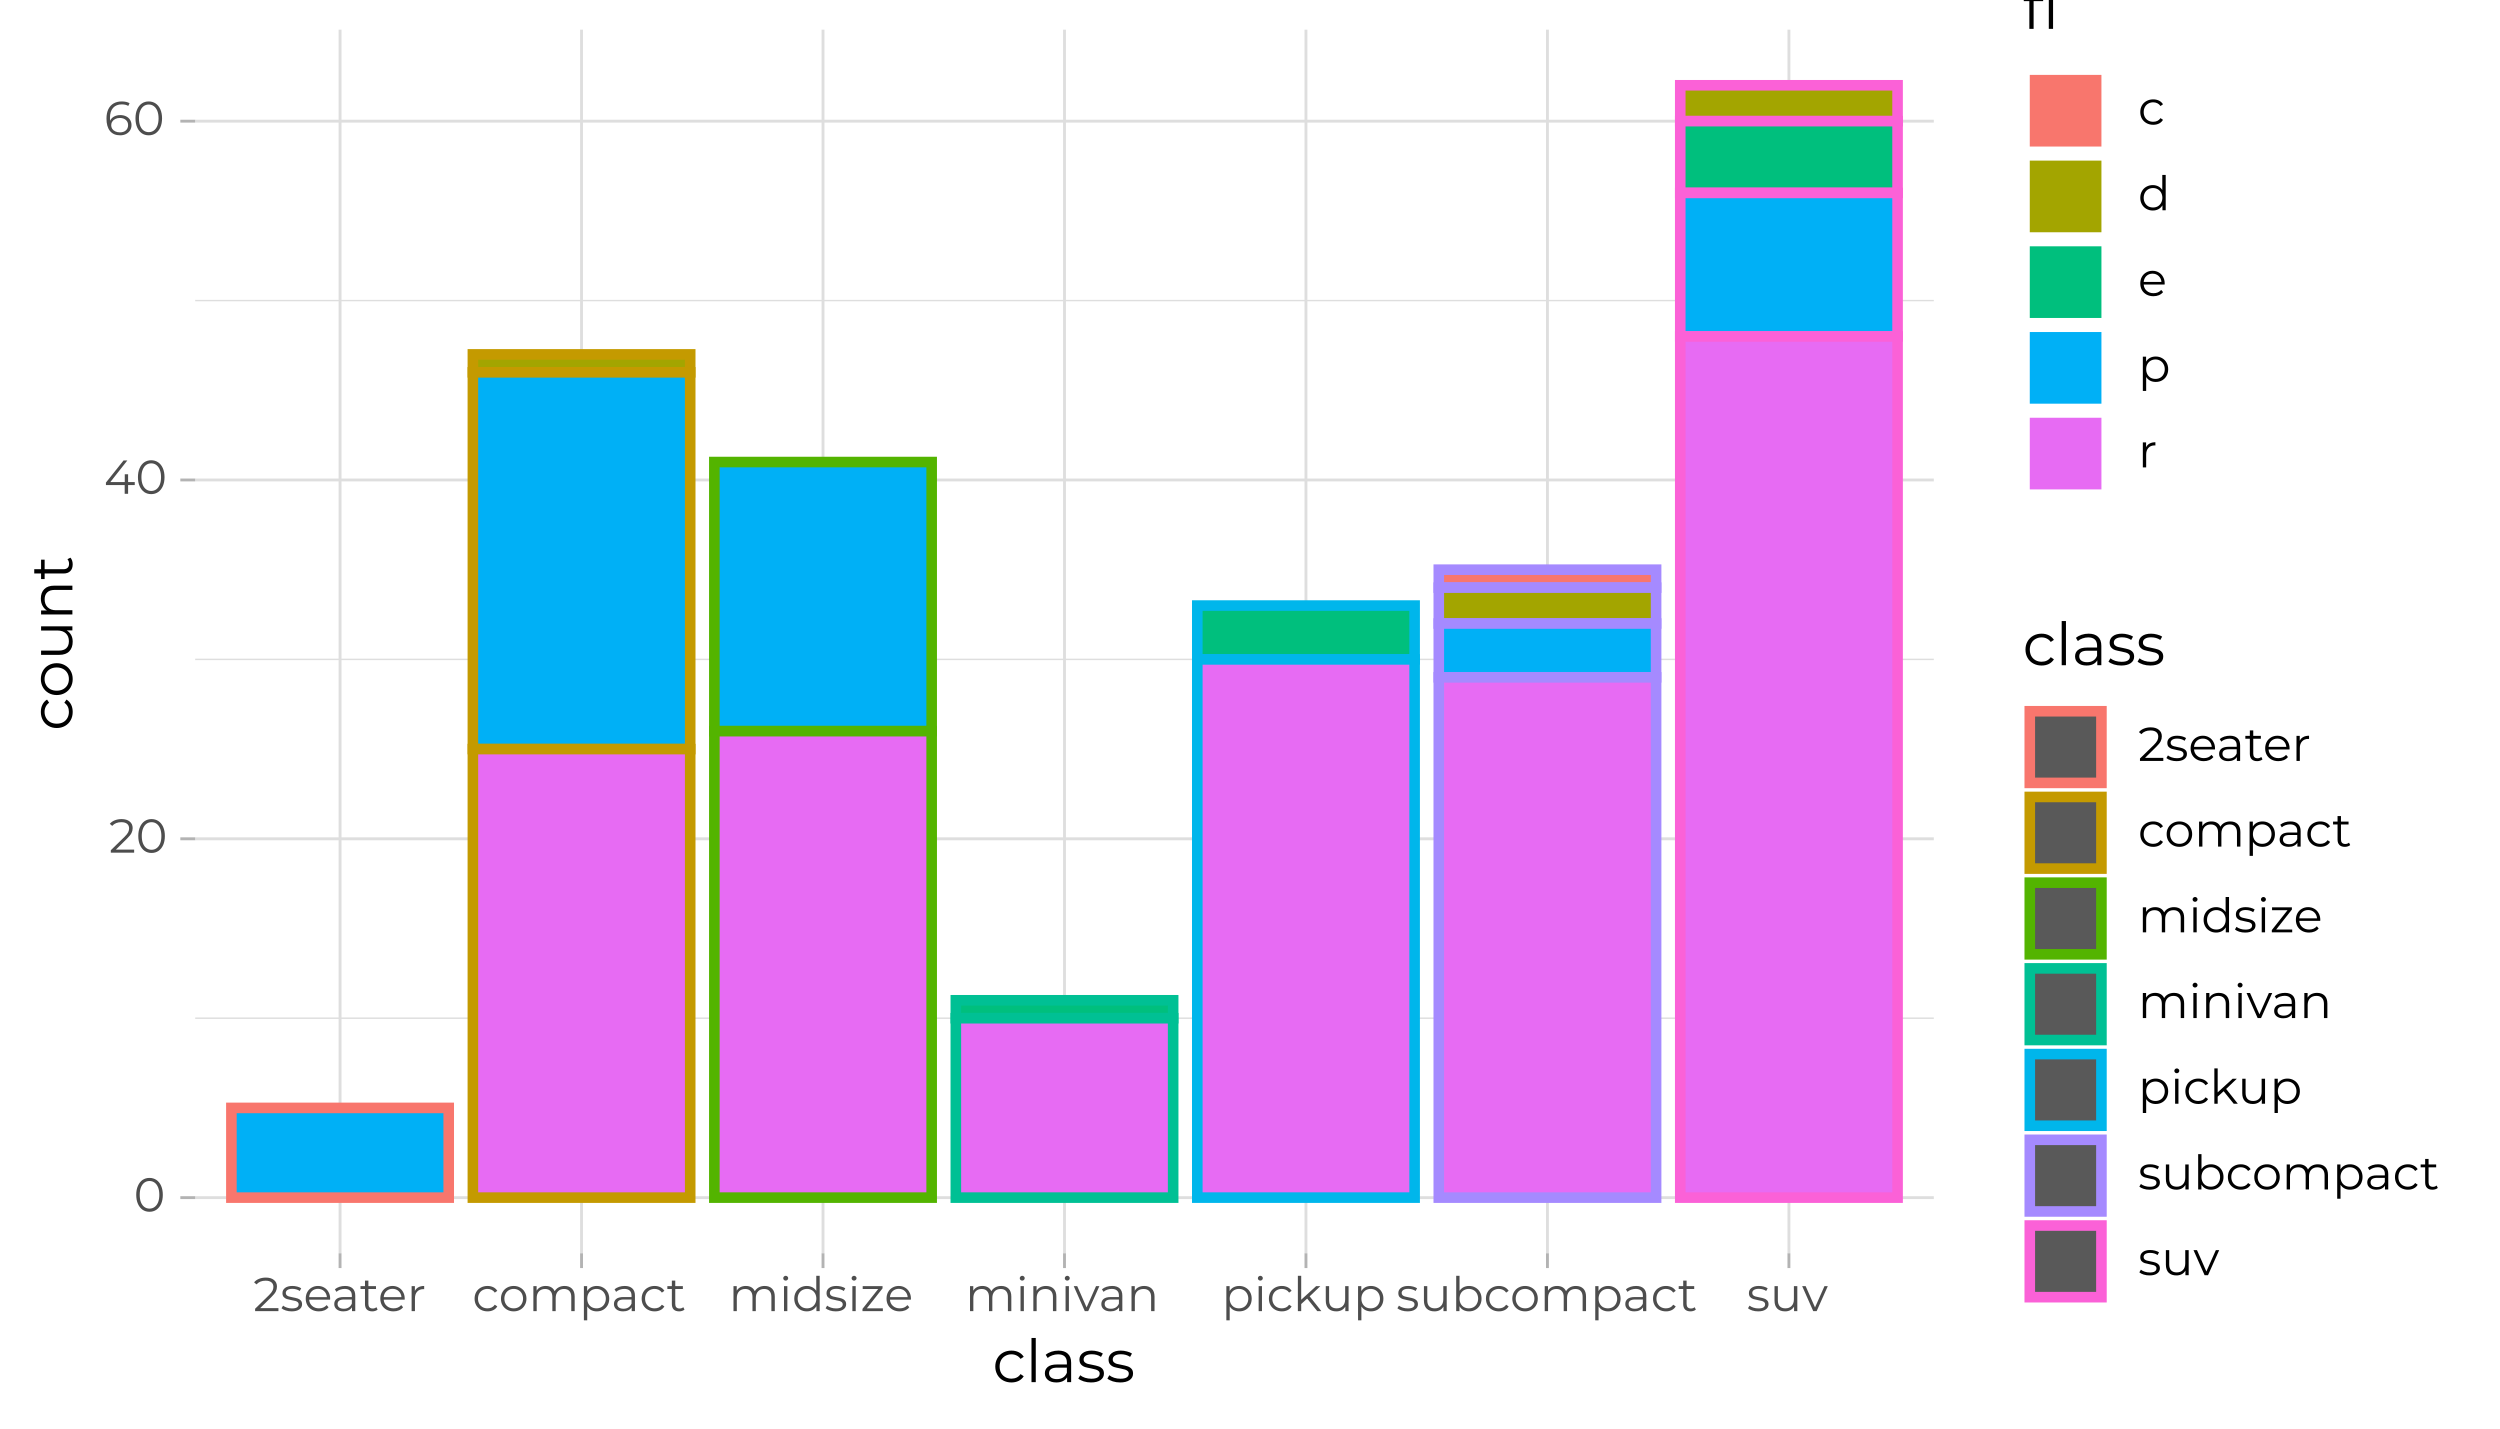 <?xml version="1.0" encoding="UTF-8"?>
<svg xmlns="http://www.w3.org/2000/svg" xmlns:xlink="http://www.w3.org/1999/xlink" width="504pt" height="288pt" viewBox="0 0 504 288" version="1.1">
<defs>
<g>
<symbol overflow="visible" id="glyph0-0">
<path style="stroke:none;" d="M 0.391 -6.719 L 5.25 -6.719 L 5.25 0 L 0.391 0 Z M 4.484 -0.672 L 4.484 -6.047 L 1.156 -6.047 L 1.156 -0.672 Z M 4.484 -0.672 "/>
</symbol>
<symbol overflow="visible" id="glyph0-1">
<path style="stroke:none;" d="M 3.172 0.062 C 2.648 0.062 2.188 -0.07 1.781 -0.344 C 1.383 -0.625 1.07 -1.02 0.844 -1.531 C 0.613 -2.051 0.5 -2.66 0.5 -3.359 C 0.5 -4.055 0.613 -4.66 0.844 -5.172 C 1.07 -5.691 1.383 -6.086 1.781 -6.359 C 2.188 -6.629 2.648 -6.766 3.172 -6.766 C 3.691 -6.766 4.156 -6.629 4.562 -6.359 C 4.969 -6.086 5.285 -5.691 5.516 -5.172 C 5.742 -4.66 5.859 -4.055 5.859 -3.359 C 5.859 -2.66 5.742 -2.051 5.516 -1.531 C 5.285 -1.02 4.969 -0.625 4.562 -0.344 C 4.156 -0.07 3.691 0.062 3.172 0.062 Z M 3.172 -0.578 C 3.566 -0.578 3.91 -0.688 4.203 -0.906 C 4.504 -1.125 4.738 -1.438 4.906 -1.844 C 5.07 -2.258 5.156 -2.766 5.156 -3.359 C 5.156 -3.941 5.07 -4.441 4.906 -4.859 C 4.738 -5.273 4.504 -5.594 4.203 -5.812 C 3.91 -6.031 3.566 -6.141 3.172 -6.141 C 2.785 -6.141 2.441 -6.031 2.141 -5.812 C 1.848 -5.594 1.617 -5.273 1.453 -4.859 C 1.285 -4.441 1.203 -3.941 1.203 -3.359 C 1.203 -2.766 1.285 -2.258 1.453 -1.844 C 1.617 -1.438 1.848 -1.125 2.141 -0.906 C 2.441 -0.688 2.785 -0.578 3.172 -0.578 Z M 3.172 -0.578 "/>
</symbol>
<symbol overflow="visible" id="glyph0-2">
<path style="stroke:none;" d="M 5.078 -0.609 L 5.078 0 L 0.375 0 L 0.375 -0.484 L 3.172 -3.219 C 3.516 -3.562 3.75 -3.859 3.875 -4.109 C 4 -4.367 4.062 -4.629 4.062 -4.891 C 4.062 -5.285 3.926 -5.594 3.656 -5.812 C 3.383 -6.031 3 -6.141 2.5 -6.141 C 1.707 -6.141 1.094 -5.891 0.656 -5.391 L 0.172 -5.812 C 0.43 -6.125 0.766 -6.359 1.172 -6.516 C 1.578 -6.68 2.035 -6.766 2.547 -6.766 C 3.234 -6.766 3.773 -6.602 4.172 -6.281 C 4.578 -5.957 4.781 -5.516 4.781 -4.953 C 4.781 -4.609 4.703 -4.273 4.547 -3.953 C 4.391 -3.641 4.098 -3.273 3.672 -2.859 L 1.391 -0.609 Z M 5.078 -0.609 "/>
</symbol>
<symbol overflow="visible" id="glyph0-3">
<path style="stroke:none;" d="M 6.203 -1.766 L 4.859 -1.766 L 4.859 0 L 4.172 0 L 4.172 -1.766 L 0.391 -1.766 L 0.391 -2.266 L 3.938 -6.719 L 4.703 -6.719 L 1.281 -2.375 L 4.188 -2.375 L 4.188 -3.938 L 4.859 -3.938 L 4.859 -2.375 L 6.203 -2.375 Z M 6.203 -1.766 "/>
</symbol>
<symbol overflow="visible" id="glyph0-4">
<path style="stroke:none;" d="M 3.281 -4.016 C 3.719 -4.016 4.109 -3.93 4.453 -3.766 C 4.797 -3.598 5.062 -3.363 5.25 -3.062 C 5.445 -2.758 5.547 -2.406 5.547 -2 C 5.547 -1.594 5.445 -1.234 5.25 -0.922 C 5.051 -0.609 4.773 -0.363 4.422 -0.188 C 4.078 -0.02 3.688 0.062 3.25 0.062 C 2.363 0.062 1.68 -0.227 1.203 -0.812 C 0.734 -1.406 0.5 -2.234 0.5 -3.297 C 0.5 -4.047 0.625 -4.68 0.875 -5.203 C 1.133 -5.723 1.492 -6.113 1.953 -6.375 C 2.41 -6.633 2.945 -6.766 3.562 -6.766 C 4.227 -6.766 4.758 -6.645 5.156 -6.406 L 4.891 -5.859 C 4.566 -6.066 4.129 -6.172 3.578 -6.172 C 2.836 -6.172 2.254 -5.938 1.828 -5.469 C 1.41 -5 1.203 -4.316 1.203 -3.422 C 1.203 -3.254 1.211 -3.07 1.234 -2.875 C 1.398 -3.238 1.664 -3.52 2.031 -3.719 C 2.395 -3.914 2.812 -4.016 3.281 -4.016 Z M 3.219 -0.531 C 3.707 -0.531 4.102 -0.66 4.406 -0.922 C 4.707 -1.191 4.859 -1.547 4.859 -1.984 C 4.859 -2.422 4.707 -2.77 4.406 -3.031 C 4.102 -3.301 3.691 -3.438 3.172 -3.438 C 2.836 -3.438 2.539 -3.367 2.281 -3.234 C 2.02 -3.109 1.816 -2.93 1.672 -2.703 C 1.523 -2.484 1.453 -2.238 1.453 -1.969 C 1.453 -1.707 1.52 -1.469 1.656 -1.25 C 1.789 -1.039 1.992 -0.867 2.266 -0.734 C 2.535 -0.598 2.852 -0.531 3.219 -0.531 Z M 3.219 -0.531 "/>
</symbol>
<symbol overflow="visible" id="glyph0-5">
<path style="stroke:none;" d="M 2.297 0.047 C 1.891 0.047 1.5 -0.008 1.125 -0.125 C 0.75 -0.25 0.457 -0.398 0.25 -0.578 L 0.562 -1.109 C 0.77 -0.941 1.031 -0.805 1.344 -0.703 C 1.664 -0.598 2 -0.547 2.344 -0.547 C 2.812 -0.547 3.156 -0.617 3.375 -0.766 C 3.594 -0.91 3.703 -1.113 3.703 -1.375 C 3.703 -1.562 3.641 -1.707 3.516 -1.812 C 3.398 -1.914 3.25 -1.992 3.062 -2.047 C 2.875 -2.098 2.629 -2.148 2.328 -2.203 C 1.91 -2.285 1.578 -2.363 1.328 -2.438 C 1.078 -2.52 0.863 -2.656 0.688 -2.844 C 0.52 -3.039 0.438 -3.305 0.438 -3.641 C 0.438 -4.066 0.609 -4.41 0.953 -4.672 C 1.305 -4.941 1.797 -5.078 2.422 -5.078 C 2.754 -5.078 3.082 -5.035 3.406 -4.953 C 3.727 -4.867 4 -4.754 4.219 -4.609 L 3.922 -4.062 C 3.504 -4.352 3.004 -4.5 2.422 -4.5 C 1.992 -4.5 1.664 -4.422 1.438 -4.266 C 1.219 -4.109 1.109 -3.91 1.109 -3.672 C 1.109 -3.473 1.172 -3.316 1.297 -3.203 C 1.422 -3.086 1.578 -3.004 1.766 -2.953 C 1.953 -2.898 2.207 -2.844 2.531 -2.781 C 2.938 -2.707 3.258 -2.629 3.5 -2.547 C 3.738 -2.473 3.945 -2.344 4.125 -2.156 C 4.301 -1.969 4.391 -1.711 4.391 -1.391 C 4.391 -0.953 4.203 -0.602 3.828 -0.344 C 3.461 -0.082 2.953 0.047 2.297 0.047 Z M 2.297 0.047 "/>
</symbol>
<symbol overflow="visible" id="glyph0-6">
<path style="stroke:none;" d="M 5.344 -2.312 L 1.125 -2.312 C 1.164 -1.789 1.367 -1.367 1.734 -1.047 C 2.098 -0.723 2.555 -0.562 3.109 -0.562 C 3.422 -0.562 3.707 -0.613 3.969 -0.719 C 4.227 -0.832 4.457 -1 4.656 -1.219 L 5.031 -0.781 C 4.812 -0.508 4.531 -0.301 4.188 -0.156 C 3.852 -0.02 3.488 0.047 3.094 0.047 C 2.57 0.047 2.109 -0.062 1.703 -0.281 C 1.305 -0.5 0.992 -0.801 0.766 -1.188 C 0.547 -1.582 0.438 -2.023 0.438 -2.516 C 0.438 -3.016 0.539 -3.457 0.75 -3.844 C 0.969 -4.238 1.266 -4.539 1.641 -4.75 C 2.016 -4.969 2.438 -5.078 2.906 -5.078 C 3.375 -5.078 3.789 -4.969 4.156 -4.75 C 4.531 -4.539 4.82 -4.238 5.031 -3.844 C 5.25 -3.457 5.359 -3.016 5.359 -2.516 Z M 2.906 -4.5 C 2.414 -4.5 2.004 -4.344 1.672 -4.031 C 1.348 -3.719 1.164 -3.316 1.125 -2.828 L 4.703 -2.828 C 4.66 -3.316 4.473 -3.719 4.141 -4.031 C 3.805 -4.344 3.395 -4.5 2.906 -4.5 Z M 2.906 -4.5 "/>
</symbol>
<symbol overflow="visible" id="glyph0-7">
<path style="stroke:none;" d="M 2.719 -5.078 C 3.375 -5.078 3.879 -4.91 4.234 -4.578 C 4.586 -4.254 4.766 -3.77 4.766 -3.125 L 4.766 0 L 4.109 0 L 4.109 -0.781 C 3.953 -0.52 3.723 -0.316 3.422 -0.172 C 3.129 -0.023 2.781 0.047 2.375 0.047 C 1.812 0.047 1.363 -0.086 1.031 -0.359 C 0.695 -0.629 0.531 -0.984 0.531 -1.422 C 0.531 -1.848 0.68 -2.191 0.984 -2.453 C 1.297 -2.711 1.789 -2.844 2.469 -2.844 L 4.078 -2.844 L 4.078 -3.156 C 4.078 -3.594 3.953 -3.922 3.703 -4.141 C 3.461 -4.367 3.109 -4.484 2.641 -4.484 C 2.328 -4.484 2.02 -4.43 1.719 -4.328 C 1.426 -4.223 1.176 -4.078 0.969 -3.891 L 0.656 -4.406 C 0.914 -4.625 1.223 -4.789 1.578 -4.906 C 1.941 -5.02 2.32 -5.078 2.719 -5.078 Z M 2.469 -0.484 C 2.852 -0.484 3.18 -0.57 3.453 -0.75 C 3.734 -0.926 3.941 -1.18 4.078 -1.516 L 4.078 -2.344 L 2.5 -2.344 C 1.633 -2.344 1.203 -2.039 1.203 -1.438 C 1.203 -1.145 1.312 -0.91 1.531 -0.734 C 1.758 -0.566 2.07 -0.484 2.469 -0.484 Z M 2.469 -0.484 "/>
</symbol>
<symbol overflow="visible" id="glyph0-8">
<path style="stroke:none;" d="M 3.609 -0.312 C 3.484 -0.195 3.32 -0.109 3.125 -0.047 C 2.938 0.016 2.742 0.047 2.547 0.047 C 2.066 0.047 1.695 -0.078 1.438 -0.328 C 1.188 -0.586 1.062 -0.953 1.062 -1.422 L 1.062 -4.469 L 0.156 -4.469 L 0.156 -5.047 L 1.062 -5.047 L 1.062 -6.156 L 1.75 -6.156 L 1.75 -5.047 L 3.281 -5.047 L 3.281 -4.469 L 1.75 -4.469 L 1.75 -1.453 C 1.75 -1.148 1.82 -0.922 1.969 -0.766 C 2.125 -0.609 2.344 -0.531 2.625 -0.531 C 2.758 -0.531 2.891 -0.551 3.016 -0.594 C 3.148 -0.645 3.27 -0.711 3.375 -0.797 Z M 3.609 -0.312 "/>
</symbol>
<symbol overflow="visible" id="glyph0-9">
<path style="stroke:none;" d="M 1.609 -4.062 C 1.766 -4.395 2 -4.645 2.312 -4.812 C 2.633 -4.988 3.023 -5.078 3.484 -5.078 L 3.484 -4.422 L 3.328 -4.438 C 2.797 -4.438 2.379 -4.27 2.078 -3.938 C 1.773 -3.613 1.625 -3.16 1.625 -2.578 L 1.625 0 L 0.953 0 L 0.953 -5.047 L 1.609 -5.047 Z M 1.609 -4.062 "/>
</symbol>
<symbol overflow="visible" id="glyph0-10">
<path style="stroke:none;" d="M 3.047 0.047 C 2.547 0.047 2.098 -0.062 1.703 -0.281 C 1.305 -0.5 0.992 -0.801 0.766 -1.188 C 0.547 -1.582 0.438 -2.023 0.438 -2.516 C 0.438 -3.016 0.547 -3.457 0.766 -3.844 C 0.992 -4.238 1.305 -4.539 1.703 -4.75 C 2.098 -4.969 2.547 -5.078 3.047 -5.078 C 3.473 -5.078 3.859 -4.992 4.203 -4.828 C 4.547 -4.66 4.816 -4.414 5.016 -4.094 L 4.516 -3.734 C 4.348 -3.984 4.133 -4.172 3.875 -4.297 C 3.613 -4.422 3.336 -4.484 3.047 -4.484 C 2.68 -4.484 2.352 -4.398 2.062 -4.234 C 1.77 -4.078 1.539 -3.848 1.375 -3.547 C 1.207 -3.242 1.125 -2.898 1.125 -2.516 C 1.125 -2.129 1.207 -1.785 1.375 -1.484 C 1.539 -1.191 1.77 -0.961 2.062 -0.797 C 2.352 -0.641 2.68 -0.562 3.047 -0.562 C 3.336 -0.562 3.613 -0.617 3.875 -0.734 C 4.133 -0.859 4.348 -1.047 4.516 -1.297 L 5.016 -0.953 C 4.816 -0.617 4.547 -0.367 4.203 -0.203 C 3.859 -0.035 3.473 0.047 3.047 0.047 Z M 3.047 0.047 "/>
</symbol>
<symbol overflow="visible" id="glyph0-11">
<path style="stroke:none;" d="M 3.016 0.047 C 2.523 0.047 2.082 -0.062 1.688 -0.281 C 1.301 -0.5 0.992 -0.801 0.766 -1.188 C 0.547 -1.582 0.438 -2.023 0.438 -2.516 C 0.438 -3.016 0.547 -3.457 0.766 -3.844 C 0.992 -4.238 1.301 -4.539 1.688 -4.75 C 2.082 -4.969 2.523 -5.078 3.016 -5.078 C 3.492 -5.078 3.926 -4.969 4.312 -4.75 C 4.707 -4.539 5.016 -4.238 5.234 -3.844 C 5.461 -3.457 5.578 -3.016 5.578 -2.516 C 5.578 -2.023 5.461 -1.582 5.234 -1.188 C 5.016 -0.801 4.707 -0.5 4.312 -0.281 C 3.926 -0.062 3.492 0.047 3.016 0.047 Z M 3.016 -0.562 C 3.367 -0.562 3.688 -0.641 3.969 -0.797 C 4.258 -0.961 4.484 -1.195 4.641 -1.5 C 4.805 -1.801 4.891 -2.141 4.891 -2.516 C 4.891 -2.898 4.805 -3.242 4.641 -3.547 C 4.484 -3.848 4.258 -4.078 3.969 -4.234 C 3.688 -4.398 3.367 -4.484 3.016 -4.484 C 2.648 -4.484 2.328 -4.398 2.047 -4.234 C 1.766 -4.078 1.539 -3.848 1.375 -3.547 C 1.207 -3.242 1.125 -2.898 1.125 -2.516 C 1.125 -2.141 1.207 -1.801 1.375 -1.5 C 1.539 -1.195 1.766 -0.961 2.047 -0.797 C 2.328 -0.641 2.648 -0.562 3.016 -0.562 Z M 3.016 -0.562 "/>
</symbol>
<symbol overflow="visible" id="glyph0-12">
<path style="stroke:none;" d="M 7.25 -5.078 C 7.875 -5.078 8.367 -4.895 8.734 -4.531 C 9.098 -4.164 9.281 -3.629 9.281 -2.922 L 9.281 0 L 8.594 0 L 8.594 -2.859 C 8.594 -3.379 8.469 -3.773 8.219 -4.047 C 7.969 -4.328 7.609 -4.469 7.141 -4.469 C 6.617 -4.469 6.207 -4.305 5.906 -3.984 C 5.602 -3.66 5.453 -3.211 5.453 -2.641 L 5.453 0 L 4.781 0 L 4.781 -2.859 C 4.781 -3.379 4.648 -3.773 4.391 -4.047 C 4.141 -4.328 3.781 -4.469 3.312 -4.469 C 2.801 -4.469 2.391 -4.305 2.078 -3.984 C 1.773 -3.66 1.625 -3.211 1.625 -2.641 L 1.625 0 L 0.953 0 L 0.953 -5.047 L 1.609 -5.047 L 1.609 -4.125 C 1.785 -4.426 2.031 -4.66 2.344 -4.828 C 2.664 -4.992 3.035 -5.078 3.453 -5.078 C 3.879 -5.078 4.242 -4.988 4.547 -4.812 C 4.859 -4.633 5.094 -4.367 5.25 -4.016 C 5.438 -4.348 5.703 -4.609 6.047 -4.797 C 6.398 -4.984 6.801 -5.078 7.25 -5.078 Z M 7.25 -5.078 "/>
</symbol>
<symbol overflow="visible" id="glyph0-13">
<path style="stroke:none;" d="M 3.547 -5.078 C 4.023 -5.078 4.453 -4.969 4.828 -4.75 C 5.211 -4.539 5.516 -4.238 5.734 -3.844 C 5.953 -3.457 6.062 -3.016 6.062 -2.516 C 6.062 -2.016 5.953 -1.566 5.734 -1.172 C 5.516 -0.785 5.211 -0.484 4.828 -0.266 C 4.453 -0.055 4.023 0.047 3.547 0.047 C 3.141 0.047 2.77 -0.035 2.438 -0.203 C 2.113 -0.367 1.844 -0.617 1.625 -0.953 L 1.625 1.859 L 0.953 1.859 L 0.953 -5.047 L 1.609 -5.047 L 1.609 -4.047 C 1.805 -4.379 2.07 -4.633 2.406 -4.812 C 2.75 -4.988 3.129 -5.078 3.547 -5.078 Z M 3.5 -0.562 C 3.852 -0.562 4.172 -0.641 4.453 -0.797 C 4.742 -0.961 4.969 -1.195 5.125 -1.5 C 5.289 -1.801 5.375 -2.141 5.375 -2.516 C 5.375 -2.898 5.289 -3.238 5.125 -3.531 C 4.969 -3.832 4.742 -4.066 4.453 -4.234 C 4.172 -4.398 3.852 -4.484 3.5 -4.484 C 3.145 -4.484 2.82 -4.398 2.531 -4.234 C 2.25 -4.066 2.023 -3.832 1.859 -3.531 C 1.703 -3.238 1.625 -2.898 1.625 -2.516 C 1.625 -2.141 1.703 -1.801 1.859 -1.5 C 2.023 -1.195 2.25 -0.961 2.531 -0.797 C 2.82 -0.641 3.145 -0.562 3.5 -0.562 Z M 3.5 -0.562 "/>
</symbol>
<symbol overflow="visible" id="glyph0-14">
<path style="stroke:none;" d="M 0.953 -5.047 L 1.625 -5.047 L 1.625 0 L 0.953 0 Z M 1.297 -6.156 C 1.148 -6.156 1.031 -6.203 0.938 -6.297 C 0.844 -6.391 0.797 -6.504 0.797 -6.641 C 0.797 -6.766 0.844 -6.875 0.938 -6.969 C 1.031 -7.07 1.148 -7.125 1.297 -7.125 C 1.43 -7.125 1.547 -7.078 1.641 -6.984 C 1.742 -6.891 1.797 -6.781 1.797 -6.656 C 1.797 -6.508 1.742 -6.391 1.641 -6.297 C 1.547 -6.203 1.43 -6.156 1.297 -6.156 Z M 1.297 -6.156 "/>
</symbol>
<symbol overflow="visible" id="glyph0-15">
<path style="stroke:none;" d="M 5.562 -7.125 L 5.562 0 L 4.906 0 L 4.906 -1 C 4.695 -0.656 4.426 -0.395 4.094 -0.219 C 3.758 -0.039 3.379 0.047 2.953 0.047 C 2.484 0.047 2.055 -0.062 1.672 -0.281 C 1.285 -0.5 0.984 -0.801 0.766 -1.188 C 0.547 -1.582 0.438 -2.023 0.438 -2.516 C 0.438 -3.016 0.547 -3.457 0.766 -3.844 C 0.984 -4.238 1.285 -4.539 1.672 -4.75 C 2.055 -4.969 2.484 -5.078 2.953 -5.078 C 3.359 -5.078 3.727 -4.992 4.062 -4.828 C 4.395 -4.66 4.664 -4.414 4.875 -4.094 L 4.875 -7.125 Z M 3.016 -0.562 C 3.367 -0.562 3.688 -0.641 3.969 -0.797 C 4.25 -0.961 4.473 -1.195 4.641 -1.5 C 4.805 -1.801 4.891 -2.141 4.891 -2.516 C 4.891 -2.898 4.805 -3.242 4.641 -3.547 C 4.473 -3.848 4.25 -4.078 3.969 -4.234 C 3.688 -4.398 3.367 -4.484 3.016 -4.484 C 2.648 -4.484 2.328 -4.398 2.047 -4.234 C 1.766 -4.078 1.539 -3.848 1.375 -3.547 C 1.207 -3.242 1.125 -2.898 1.125 -2.516 C 1.125 -2.141 1.207 -1.801 1.375 -1.5 C 1.539 -1.195 1.766 -0.961 2.047 -0.797 C 2.328 -0.641 2.648 -0.562 3.016 -0.562 Z M 3.016 -0.562 "/>
</symbol>
<symbol overflow="visible" id="glyph0-16">
<path style="stroke:none;" d="M 4.516 -0.562 L 4.516 0 L 0.406 0 L 0.406 -0.453 L 3.578 -4.469 L 0.453 -4.469 L 0.453 -5.047 L 4.453 -5.047 L 4.453 -4.594 L 1.281 -0.562 Z M 4.516 -0.562 "/>
</symbol>
<symbol overflow="visible" id="glyph0-17">
<path style="stroke:none;" d="M 3.516 -5.078 C 4.148 -5.078 4.656 -4.895 5.031 -4.531 C 5.406 -4.164 5.594 -3.629 5.594 -2.922 L 5.594 0 L 4.906 0 L 4.906 -2.859 C 4.906 -3.379 4.773 -3.773 4.516 -4.047 C 4.254 -4.328 3.879 -4.469 3.391 -4.469 C 2.848 -4.469 2.414 -4.305 2.094 -3.984 C 1.781 -3.66 1.625 -3.211 1.625 -2.641 L 1.625 0 L 0.953 0 L 0.953 -5.047 L 1.609 -5.047 L 1.609 -4.109 C 1.785 -4.422 2.039 -4.66 2.375 -4.828 C 2.707 -4.992 3.086 -5.078 3.516 -5.078 Z M 3.516 -5.078 "/>
</symbol>
<symbol overflow="visible" id="glyph0-18">
<path style="stroke:none;" d="M 5.188 -5.047 L 2.938 0 L 2.25 0 L 0.016 -5.047 L 0.719 -5.047 L 2.609 -0.75 L 4.516 -5.047 Z M 5.188 -5.047 "/>
</symbol>
<symbol overflow="visible" id="glyph0-19">
<path style="stroke:none;" d="M 2.828 -2.531 L 1.625 -1.438 L 1.625 0 L 0.953 0 L 0.953 -7.125 L 1.625 -7.125 L 1.625 -2.297 L 4.641 -5.047 L 5.484 -5.047 L 3.328 -2.984 L 5.688 0 L 4.859 0 Z M 2.828 -2.531 "/>
</symbol>
<symbol overflow="visible" id="glyph0-20">
<path style="stroke:none;" d="M 5.5 -5.047 L 5.5 0 L 4.844 0 L 4.844 -0.922 C 4.664 -0.609 4.422 -0.367 4.109 -0.203 C 3.797 -0.035 3.438 0.047 3.031 0.047 C 2.375 0.047 1.852 -0.133 1.469 -0.5 C 1.094 -0.875 0.906 -1.414 0.906 -2.125 L 0.906 -5.047 L 1.578 -5.047 L 1.578 -2.188 C 1.578 -1.656 1.707 -1.25 1.969 -0.969 C 2.238 -0.695 2.613 -0.562 3.094 -0.562 C 3.625 -0.562 4.039 -0.723 4.344 -1.047 C 4.656 -1.367 4.812 -1.816 4.812 -2.391 L 4.812 -5.047 Z M 5.5 -5.047 "/>
</symbol>
<symbol overflow="visible" id="glyph0-21">
<path style="stroke:none;" d="M 3.547 -5.078 C 4.023 -5.078 4.453 -4.969 4.828 -4.75 C 5.211 -4.539 5.516 -4.238 5.734 -3.844 C 5.953 -3.457 6.062 -3.016 6.062 -2.516 C 6.062 -2.023 5.953 -1.582 5.734 -1.188 C 5.516 -0.801 5.211 -0.5 4.828 -0.281 C 4.453 -0.062 4.023 0.047 3.547 0.047 C 3.129 0.047 2.75 -0.039 2.406 -0.219 C 2.07 -0.395 1.805 -0.656 1.609 -1 L 1.609 0 L 0.953 0 L 0.953 -7.125 L 1.625 -7.125 L 1.625 -4.094 C 1.844 -4.414 2.113 -4.66 2.438 -4.828 C 2.77 -4.992 3.141 -5.078 3.547 -5.078 Z M 3.5 -0.562 C 3.852 -0.562 4.172 -0.641 4.453 -0.797 C 4.742 -0.961 4.969 -1.195 5.125 -1.5 C 5.289 -1.801 5.375 -2.141 5.375 -2.516 C 5.375 -2.898 5.289 -3.242 5.125 -3.547 C 4.969 -3.848 4.742 -4.078 4.453 -4.234 C 4.172 -4.398 3.852 -4.484 3.5 -4.484 C 3.145 -4.484 2.82 -4.398 2.531 -4.234 C 2.25 -4.078 2.023 -3.848 1.859 -3.547 C 1.703 -3.242 1.625 -2.898 1.625 -2.516 C 1.625 -2.141 1.703 -1.801 1.859 -1.5 C 2.023 -1.195 2.25 -0.961 2.531 -0.797 C 2.82 -0.641 3.145 -0.562 3.5 -0.562 Z M 3.5 -0.562 "/>
</symbol>
<symbol overflow="visible" id="glyph1-0">
<path style="stroke:none;" d="M 0.484 -8.406 L 6.562 -8.406 L 6.562 0 L 0.484 0 Z M 5.609 -0.844 L 5.609 -7.562 L 1.438 -7.562 L 1.438 -0.844 Z M 5.609 -0.844 "/>
</symbol>
<symbol overflow="visible" id="glyph1-1">
<path style="stroke:none;" d="M 3.797 0.062 C 3.18 0.062 2.625 -0.07 2.125 -0.344 C 1.633 -0.613 1.25 -0.992 0.969 -1.484 C 0.688 -1.984 0.547 -2.539 0.547 -3.156 C 0.547 -3.77 0.688 -4.32 0.969 -4.812 C 1.25 -5.301 1.633 -5.68 2.125 -5.953 C 2.625 -6.223 3.18 -6.359 3.797 -6.359 C 4.348 -6.359 4.836 -6.25 5.266 -6.031 C 5.691 -5.82 6.031 -5.516 6.281 -5.109 L 5.641 -4.688 C 5.43 -4.988 5.164 -5.219 4.844 -5.375 C 4.531 -5.531 4.18 -5.609 3.797 -5.609 C 3.348 -5.609 2.941 -5.504 2.578 -5.297 C 2.211 -5.098 1.926 -4.812 1.719 -4.438 C 1.52 -4.062 1.422 -3.633 1.422 -3.156 C 1.422 -2.664 1.52 -2.234 1.719 -1.859 C 1.926 -1.492 2.211 -1.207 2.578 -1 C 2.941 -0.801 3.348 -0.703 3.797 -0.703 C 4.18 -0.703 4.531 -0.773 4.844 -0.922 C 5.164 -1.078 5.43 -1.312 5.641 -1.625 L 6.281 -1.188 C 6.031 -0.781 5.688 -0.469 5.25 -0.25 C 4.82 -0.039 4.336 0.062 3.797 0.062 Z M 3.797 0.062 "/>
</symbol>
<symbol overflow="visible" id="glyph1-2">
<path style="stroke:none;" d="M 1.188 -8.906 L 2.047 -8.906 L 2.047 0 L 1.188 0 Z M 1.188 -8.906 "/>
</symbol>
<symbol overflow="visible" id="glyph1-3">
<path style="stroke:none;" d="M 3.391 -6.359 C 4.211 -6.359 4.844 -6.148 5.281 -5.734 C 5.727 -5.328 5.953 -4.719 5.953 -3.906 L 5.953 0 L 5.141 0 L 5.141 -0.984 C 4.941 -0.648 4.656 -0.391 4.281 -0.203 C 3.914 -0.023 3.477 0.062 2.969 0.062 C 2.258 0.062 1.695 -0.102 1.281 -0.438 C 0.863 -0.781 0.656 -1.227 0.656 -1.781 C 0.656 -2.312 0.848 -2.738 1.234 -3.062 C 1.629 -3.395 2.25 -3.562 3.094 -3.562 L 5.094 -3.562 L 5.094 -3.953 C 5.094 -4.492 4.941 -4.906 4.641 -5.188 C 4.336 -5.469 3.895 -5.609 3.312 -5.609 C 2.914 -5.609 2.531 -5.539 2.156 -5.406 C 1.789 -5.281 1.477 -5.102 1.219 -4.875 L 0.828 -5.516 C 1.148 -5.785 1.535 -5.992 1.984 -6.141 C 2.43 -6.285 2.898 -6.359 3.391 -6.359 Z M 3.094 -0.609 C 3.57 -0.609 3.984 -0.719 4.328 -0.938 C 4.672 -1.156 4.926 -1.473 5.094 -1.891 L 5.094 -2.922 L 3.125 -2.922 C 2.039 -2.922 1.5 -2.547 1.5 -1.797 C 1.5 -1.43 1.641 -1.141 1.922 -0.922 C 2.203 -0.711 2.594 -0.609 3.094 -0.609 Z M 3.094 -0.609 "/>
</symbol>
<symbol overflow="visible" id="glyph1-4">
<path style="stroke:none;" d="M 2.875 0.062 C 2.363 0.062 1.875 -0.008 1.406 -0.156 C 0.938 -0.312 0.57 -0.5 0.312 -0.719 L 0.703 -1.391 C 0.961 -1.18 1.289 -1.008 1.688 -0.875 C 2.094 -0.75 2.508 -0.688 2.938 -0.688 C 3.508 -0.688 3.93 -0.773 4.203 -0.953 C 4.484 -1.129 4.625 -1.383 4.625 -1.719 C 4.625 -1.945 4.547 -2.125 4.391 -2.25 C 4.242 -2.383 4.055 -2.484 3.828 -2.547 C 3.598 -2.617 3.289 -2.691 2.906 -2.766 C 2.395 -2.859 1.984 -2.953 1.672 -3.047 C 1.359 -3.148 1.094 -3.32 0.875 -3.562 C 0.656 -3.801 0.547 -4.133 0.547 -4.562 C 0.547 -5.094 0.766 -5.523 1.203 -5.859 C 1.641 -6.191 2.25 -6.359 3.031 -6.359 C 3.438 -6.359 3.844 -6.301 4.25 -6.188 C 4.664 -6.082 5.004 -5.941 5.266 -5.766 L 4.891 -5.094 C 4.367 -5.445 3.75 -5.625 3.031 -5.625 C 2.488 -5.625 2.078 -5.523 1.797 -5.328 C 1.523 -5.141 1.391 -4.891 1.391 -4.578 C 1.391 -4.336 1.469 -4.145 1.625 -4 C 1.781 -3.863 1.973 -3.758 2.203 -3.688 C 2.441 -3.625 2.766 -3.555 3.172 -3.484 C 3.672 -3.391 4.07 -3.289 4.375 -3.188 C 4.688 -3.094 4.945 -2.93 5.156 -2.703 C 5.375 -2.473 5.484 -2.148 5.484 -1.734 C 5.484 -1.18 5.254 -0.742 4.797 -0.422 C 4.336 -0.098 3.695 0.062 2.875 0.062 Z M 2.875 0.062 "/>
</symbol>
<symbol overflow="visible" id="glyph1-5">
<path style="stroke:none;" d="M 3.281 -8.25 C 2.906 -8.25 2.625 -8.145 2.438 -7.938 C 2.25 -7.738 2.156 -7.445 2.156 -7.062 L 2.156 -6.312 L 4.109 -6.312 L 4.109 -5.594 L 2.188 -5.594 L 2.188 0 L 1.328 0 L 1.328 -5.594 L 0.203 -5.594 L 0.203 -6.312 L 1.328 -6.312 L 1.328 -7.094 C 1.328 -7.664 1.492 -8.117 1.828 -8.453 C 2.16 -8.797 2.629 -8.969 3.234 -8.969 C 3.473 -8.969 3.703 -8.93 3.922 -8.859 C 4.148 -8.797 4.344 -8.695 4.5 -8.562 L 4.219 -7.938 C 3.969 -8.145 3.656 -8.25 3.281 -8.25 Z M 5.25 -8.906 L 6.109 -8.906 L 6.109 0 L 5.25 0 Z M 5.25 -8.906 "/>
</symbol>
<symbol overflow="visible" id="glyph2-0">
<path style="stroke:none;" d="M -8.406 -0.484 L -8.406 -6.562 L 0 -6.562 L 0 -0.484 Z M -0.844 -5.609 L -7.562 -5.609 L -7.562 -1.438 L -0.844 -1.438 Z M -0.844 -5.609 "/>
</symbol>
<symbol overflow="visible" id="glyph2-1">
<path style="stroke:none;" d="M 0.062 -3.797 C 0.062 -3.18 -0.07 -2.625 -0.344 -2.125 C -0.613 -1.633 -0.992 -1.25 -1.484 -0.969 C -1.984 -0.688 -2.539 -0.547 -3.156 -0.547 C -3.77 -0.547 -4.32 -0.688 -4.812 -0.969 C -5.301 -1.25 -5.68 -1.633 -5.953 -2.125 C -6.223 -2.625 -6.359 -3.18 -6.359 -3.797 C -6.359 -4.348 -6.25 -4.836 -6.031 -5.266 C -5.82 -5.691 -5.516 -6.031 -5.109 -6.281 L -4.688 -5.641 C -4.988 -5.43 -5.219 -5.164 -5.375 -4.844 C -5.531 -4.531 -5.609 -4.18 -5.609 -3.797 C -5.609 -3.348 -5.504 -2.941 -5.297 -2.578 C -5.098 -2.211 -4.812 -1.926 -4.438 -1.719 C -4.062 -1.52 -3.633 -1.422 -3.156 -1.422 C -2.664 -1.422 -2.234 -1.52 -1.859 -1.719 C -1.492 -1.926 -1.207 -2.211 -1 -2.578 C -0.801 -2.941 -0.703 -3.348 -0.703 -3.797 C -0.703 -4.18 -0.773 -4.531 -0.922 -4.844 C -1.078 -5.164 -1.312 -5.43 -1.625 -5.641 L -1.188 -6.281 C -0.781 -6.031 -0.469 -5.688 -0.25 -5.25 C -0.039 -4.82 0.062 -4.336 0.062 -3.797 Z M 0.062 -3.797 "/>
</symbol>
<symbol overflow="visible" id="glyph2-2">
<path style="stroke:none;" d="M 0.062 -3.766 C 0.062 -3.16 -0.07 -2.613 -0.344 -2.125 C -0.625 -1.633 -1.008 -1.25 -1.5 -0.969 C -1.988 -0.688 -2.539 -0.547 -3.156 -0.547 C -3.77 -0.547 -4.32 -0.688 -4.812 -0.969 C -5.301 -1.25 -5.68 -1.633 -5.953 -2.125 C -6.223 -2.613 -6.359 -3.16 -6.359 -3.766 C -6.359 -4.379 -6.223 -4.926 -5.953 -5.406 C -5.68 -5.895 -5.301 -6.273 -4.812 -6.547 C -4.32 -6.828 -3.77 -6.969 -3.156 -6.969 C -2.539 -6.969 -1.988 -6.828 -1.5 -6.547 C -1.008 -6.273 -0.625 -5.895 -0.344 -5.406 C -0.07 -4.926 0.062 -4.379 0.062 -3.766 Z M -0.703 -3.766 C -0.703 -4.211 -0.801 -4.613 -1 -4.969 C -1.207 -5.332 -1.5 -5.613 -1.875 -5.812 C -2.25 -6.008 -2.676 -6.109 -3.156 -6.109 C -3.633 -6.109 -4.062 -6.008 -4.438 -5.812 C -4.812 -5.613 -5.098 -5.332 -5.297 -4.969 C -5.504 -4.613 -5.609 -4.211 -5.609 -3.766 C -5.609 -3.316 -5.504 -2.914 -5.297 -2.562 C -5.098 -2.207 -4.812 -1.926 -4.438 -1.719 C -4.062 -1.52 -3.633 -1.422 -3.156 -1.422 C -2.676 -1.422 -2.25 -1.52 -1.875 -1.719 C -1.5 -1.926 -1.207 -2.207 -1 -2.562 C -0.801 -2.914 -0.703 -3.316 -0.703 -3.766 Z M -0.703 -3.766 "/>
</symbol>
<symbol overflow="visible" id="glyph2-3">
<path style="stroke:none;" d="M -6.312 -6.875 L 0 -6.875 L 0 -6.062 L -1.156 -6.062 C -0.77 -5.832 -0.469 -5.52 -0.25 -5.125 C -0.039 -4.738 0.062 -4.297 0.062 -3.797 C 0.062 -2.973 -0.164 -2.32 -0.625 -1.844 C -1.082 -1.363 -1.758 -1.125 -2.656 -1.125 L -6.312 -1.125 L -6.312 -1.984 L -2.734 -1.984 C -2.066 -1.984 -1.562 -2.145 -1.219 -2.469 C -0.875 -2.801 -0.703 -3.27 -0.703 -3.875 C -0.703 -4.539 -0.906 -5.066 -1.312 -5.453 C -1.719 -5.836 -2.281 -6.031 -3 -6.031 L -6.312 -6.031 Z M -6.312 -6.875 "/>
</symbol>
<symbol overflow="visible" id="glyph2-4">
<path style="stroke:none;" d="M -6.359 -4.406 C -6.359 -5.195 -6.129 -5.828 -5.672 -6.297 C -5.211 -6.766 -4.539 -7 -3.656 -7 L 0 -7 L 0 -6.141 L -3.578 -6.141 C -4.234 -6.141 -4.734 -5.973 -5.078 -5.641 C -5.422 -5.316 -5.594 -4.852 -5.594 -4.25 C -5.594 -3.57 -5.391 -3.035 -4.984 -2.641 C -4.578 -2.242 -4.02 -2.047 -3.312 -2.047 L 0 -2.047 L 0 -1.188 L -6.312 -1.188 L -6.312 -2 L -5.141 -2 C -5.523 -2.238 -5.82 -2.562 -6.031 -2.969 C -6.25 -3.383 -6.359 -3.863 -6.359 -4.406 Z M -6.359 -4.406 "/>
</symbol>
<symbol overflow="visible" id="glyph2-5">
<path style="stroke:none;" d="M -0.391 -4.516 C -0.242 -4.348 -0.129 -4.145 -0.047 -3.906 C 0.023 -3.676 0.062 -3.438 0.062 -3.188 C 0.062 -2.594 -0.098 -2.133 -0.422 -1.812 C -0.742 -1.488 -1.195 -1.328 -1.781 -1.328 L -5.594 -1.328 L -5.594 -0.203 L -6.312 -0.203 L -6.312 -1.328 L -7.688 -1.328 L -7.688 -2.188 L -6.312 -2.188 L -6.312 -4.109 L -5.594 -4.109 L -5.594 -2.188 L -1.828 -2.188 C -1.453 -2.188 -1.164 -2.281 -0.969 -2.469 C -0.77 -2.656 -0.672 -2.926 -0.672 -3.281 C -0.672 -3.457 -0.695 -3.625 -0.75 -3.781 C -0.812 -3.945 -0.895 -4.094 -1 -4.219 Z M -0.391 -4.516 "/>
</symbol>
</g>
<clipPath id="clip1">
  <path d="M 39.348 5.977 L 389.855 5.977 L 389.855 252.652 L 39.348 252.652 Z M 39.348 5.977 "/>
</clipPath>
<clipPath id="clip2">
  <path d="M 39.348 205 L 389.855 205 L 389.855 206 L 39.348 206 Z M 39.348 205 "/>
</clipPath>
<clipPath id="clip3">
  <path d="M 39.348 132 L 389.855 132 L 389.855 134 L 39.348 134 Z M 39.348 132 "/>
</clipPath>
<clipPath id="clip4">
  <path d="M 39.348 60 L 389.855 60 L 389.855 61 L 39.348 61 Z M 39.348 60 "/>
</clipPath>
<clipPath id="clip5">
  <path d="M 39.348 241 L 389.855 241 L 389.855 242 L 39.348 242 Z M 39.348 241 "/>
</clipPath>
<clipPath id="clip6">
  <path d="M 39.348 168 L 389.855 168 L 389.855 170 L 39.348 170 Z M 39.348 168 "/>
</clipPath>
<clipPath id="clip7">
  <path d="M 39.348 96 L 389.855 96 L 389.855 98 L 39.348 98 Z M 39.348 96 "/>
</clipPath>
<clipPath id="clip8">
  <path d="M 39.348 24 L 389.855 24 L 389.855 25 L 39.348 25 Z M 39.348 24 "/>
</clipPath>
<clipPath id="clip9">
  <path d="M 68 5.977 L 69 5.977 L 69 252.652 L 68 252.652 Z M 68 5.977 "/>
</clipPath>
<clipPath id="clip10">
  <path d="M 116 5.977 L 118 5.977 L 118 252.652 L 116 252.652 Z M 116 5.977 "/>
</clipPath>
<clipPath id="clip11">
  <path d="M 165 5.977 L 167 5.977 L 167 252.652 L 165 252.652 Z M 165 5.977 "/>
</clipPath>
<clipPath id="clip12">
  <path d="M 214 5.977 L 215 5.977 L 215 252.652 L 214 252.652 Z M 214 5.977 "/>
</clipPath>
<clipPath id="clip13">
  <path d="M 262 5.977 L 264 5.977 L 264 252.652 L 262 252.652 Z M 262 5.977 "/>
</clipPath>
<clipPath id="clip14">
  <path d="M 311 5.977 L 313 5.977 L 313 252.652 L 311 252.652 Z M 311 5.977 "/>
</clipPath>
<clipPath id="clip15">
  <path d="M 360 5.977 L 361 5.977 L 361 252.652 L 360 252.652 Z M 360 5.977 "/>
</clipPath>
</defs>
<g id="surface47">
<rect x="0" y="0" width="504" height="288" style="fill:rgb(100%,100%,100%);fill-opacity:1;stroke:none;"/>
<rect x="0" y="0" width="504" height="288" style="fill:rgb(100%,100%,100%);fill-opacity:1;stroke:none;"/>
<path style="fill:none;stroke-width:1.164;stroke-linecap:round;stroke-linejoin:round;stroke:rgb(100%,100%,100%);stroke-opacity:1;stroke-miterlimit:10;" d="M 0 288 L 504 288 L 504 0 L 0 0 Z M 0 288 "/>
<g clip-path="url(#clip1)" clip-rule="nonzero">
<path style=" stroke:none;fill-rule:nonzero;fill:rgb(100%,100%,100%);fill-opacity:1;" d="M 39.348 252.652 L 389.855 252.652 L 389.855 5.977 L 39.348 5.977 Z M 39.348 252.652 "/>
</g>
<g clip-path="url(#clip2)" clip-rule="nonzero">
<path style="fill:none;stroke-width:0.291;stroke-linecap:butt;stroke-linejoin:round;stroke:rgb(87.059%,87.059%,87.059%);stroke-opacity:1;stroke-miterlimit:10;" d="M 39.348 205.273 L 389.855 205.273 "/>
</g>
<g clip-path="url(#clip3)" clip-rule="nonzero">
<path style="fill:none;stroke-width:0.291;stroke-linecap:butt;stroke-linejoin:round;stroke:rgb(87.059%,87.059%,87.059%);stroke-opacity:1;stroke-miterlimit:10;" d="M 39.348 132.934 L 389.855 132.934 "/>
</g>
<g clip-path="url(#clip4)" clip-rule="nonzero">
<path style="fill:none;stroke-width:0.291;stroke-linecap:butt;stroke-linejoin:round;stroke:rgb(87.059%,87.059%,87.059%);stroke-opacity:1;stroke-miterlimit:10;" d="M 39.348 60.594 L 389.855 60.594 "/>
</g>
<g clip-path="url(#clip5)" clip-rule="nonzero">
<path style="fill:none;stroke-width:0.582;stroke-linecap:butt;stroke-linejoin:round;stroke:rgb(87.059%,87.059%,87.059%);stroke-opacity:1;stroke-miterlimit:10;" d="M 39.348 241.441 L 389.855 241.441 "/>
</g>
<g clip-path="url(#clip6)" clip-rule="nonzero">
<path style="fill:none;stroke-width:0.582;stroke-linecap:butt;stroke-linejoin:round;stroke:rgb(87.059%,87.059%,87.059%);stroke-opacity:1;stroke-miterlimit:10;" d="M 39.348 169.102 L 389.855 169.102 "/>
</g>
<g clip-path="url(#clip7)" clip-rule="nonzero">
<path style="fill:none;stroke-width:0.582;stroke-linecap:butt;stroke-linejoin:round;stroke:rgb(87.059%,87.059%,87.059%);stroke-opacity:1;stroke-miterlimit:10;" d="M 39.348 96.762 L 389.855 96.762 "/>
</g>
<g clip-path="url(#clip8)" clip-rule="nonzero">
<path style="fill:none;stroke-width:0.582;stroke-linecap:butt;stroke-linejoin:round;stroke:rgb(87.059%,87.059%,87.059%);stroke-opacity:1;stroke-miterlimit:10;" d="M 39.348 24.426 L 389.855 24.426 "/>
</g>
<g clip-path="url(#clip9)" clip-rule="nonzero">
<path style="fill:none;stroke-width:0.582;stroke-linecap:butt;stroke-linejoin:round;stroke:rgb(87.059%,87.059%,87.059%);stroke-opacity:1;stroke-miterlimit:10;" d="M 68.555 252.652 L 68.555 5.977 "/>
</g>
<g clip-path="url(#clip10)" clip-rule="nonzero">
<path style="fill:none;stroke-width:0.582;stroke-linecap:butt;stroke-linejoin:round;stroke:rgb(87.059%,87.059%,87.059%);stroke-opacity:1;stroke-miterlimit:10;" d="M 117.238 252.652 L 117.238 5.977 "/>
</g>
<g clip-path="url(#clip11)" clip-rule="nonzero">
<path style="fill:none;stroke-width:0.582;stroke-linecap:butt;stroke-linejoin:round;stroke:rgb(87.059%,87.059%,87.059%);stroke-opacity:1;stroke-miterlimit:10;" d="M 165.918 252.652 L 165.918 5.977 "/>
</g>
<g clip-path="url(#clip12)" clip-rule="nonzero">
<path style="fill:none;stroke-width:0.582;stroke-linecap:butt;stroke-linejoin:round;stroke:rgb(87.059%,87.059%,87.059%);stroke-opacity:1;stroke-miterlimit:10;" d="M 214.602 252.652 L 214.602 5.977 "/>
</g>
<g clip-path="url(#clip13)" clip-rule="nonzero">
<path style="fill:none;stroke-width:0.582;stroke-linecap:butt;stroke-linejoin:round;stroke:rgb(87.059%,87.059%,87.059%);stroke-opacity:1;stroke-miterlimit:10;" d="M 263.281 252.652 L 263.281 5.977 "/>
</g>
<g clip-path="url(#clip14)" clip-rule="nonzero">
<path style="fill:none;stroke-width:0.582;stroke-linecap:butt;stroke-linejoin:round;stroke:rgb(87.059%,87.059%,87.059%);stroke-opacity:1;stroke-miterlimit:10;" d="M 311.965 252.652 L 311.965 5.977 "/>
</g>
<g clip-path="url(#clip15)" clip-rule="nonzero">
<path style="fill:none;stroke-width:0.582;stroke-linecap:butt;stroke-linejoin:round;stroke:rgb(87.059%,87.059%,87.059%);stroke-opacity:1;stroke-miterlimit:10;" d="M 360.645 252.652 L 360.645 5.977 "/>
</g>
<path style="fill-rule:nonzero;fill:rgb(97.255%,46.275%,42.745%);fill-opacity:1;stroke-width:2.134;stroke-linecap:square;stroke-linejoin:miter;stroke:rgb(64.706%,54.118%,100%);stroke-opacity:1;stroke-miterlimit:10;" d="M 290.059 118.465 L 333.871 118.465 L 333.871 114.848 L 290.059 114.848 Z M 290.059 118.465 "/>
<path style="fill-rule:nonzero;fill:rgb(63.922%,64.706%,0%);fill-opacity:1;stroke-width:2.134;stroke-linecap:square;stroke-linejoin:miter;stroke:rgb(76.863%,60.392%,0%);stroke-opacity:1;stroke-miterlimit:10;" d="M 95.332 75.062 L 139.145 75.062 L 139.145 71.445 L 95.332 71.445 Z M 95.332 75.062 "/>
<path style="fill-rule:nonzero;fill:rgb(63.922%,64.706%,0%);fill-opacity:1;stroke-width:2.134;stroke-linecap:square;stroke-linejoin:miter;stroke:rgb(64.706%,54.118%,100%);stroke-opacity:1;stroke-miterlimit:10;" d="M 290.059 125.699 L 333.871 125.699 L 333.871 118.465 L 290.059 118.465 Z M 290.059 125.699 "/>
<path style="fill-rule:nonzero;fill:rgb(63.922%,64.706%,0%);fill-opacity:1;stroke-width:2.134;stroke-linecap:square;stroke-linejoin:miter;stroke:rgb(98.431%,38.039%,84.314%);stroke-opacity:1;stroke-miterlimit:10;" d="M 338.738 24.426 L 382.551 24.426 L 382.551 17.191 L 338.738 17.191 Z M 338.738 24.426 "/>
<path style="fill-rule:nonzero;fill:rgb(0%,74.902%,49.02%);fill-opacity:1;stroke-width:2.134;stroke-linecap:square;stroke-linejoin:miter;stroke:rgb(0%,75.294%,58.039%);stroke-opacity:1;stroke-miterlimit:10;" d="M 192.695 205.273 L 236.508 205.273 L 236.508 201.656 L 192.695 201.656 Z M 192.695 205.273 "/>
<path style="fill-rule:nonzero;fill:rgb(0%,74.902%,49.02%);fill-opacity:1;stroke-width:2.134;stroke-linecap:square;stroke-linejoin:miter;stroke:rgb(0%,71.373%,92.157%);stroke-opacity:1;stroke-miterlimit:10;" d="M 241.375 132.934 L 285.188 132.934 L 285.188 122.082 L 241.375 122.082 Z M 241.375 132.934 "/>
<path style="fill-rule:nonzero;fill:rgb(0%,74.902%,49.02%);fill-opacity:1;stroke-width:2.134;stroke-linecap:square;stroke-linejoin:miter;stroke:rgb(98.431%,38.039%,84.314%);stroke-opacity:1;stroke-miterlimit:10;" d="M 338.738 38.891 L 382.551 38.891 L 382.551 24.422 L 338.738 24.422 Z M 338.738 38.891 "/>
<path style="fill-rule:nonzero;fill:rgb(0%,69.02%,96.471%);fill-opacity:1;stroke-width:2.134;stroke-linecap:square;stroke-linejoin:miter;stroke:rgb(97.255%,46.275%,42.745%);stroke-opacity:1;stroke-miterlimit:10;" d="M 46.648 241.441 L 90.461 241.441 L 90.461 223.355 L 46.648 223.355 Z M 46.648 241.441 "/>
<path style="fill-rule:nonzero;fill:rgb(0%,69.02%,96.471%);fill-opacity:1;stroke-width:2.134;stroke-linecap:square;stroke-linejoin:miter;stroke:rgb(76.863%,60.392%,0%);stroke-opacity:1;stroke-miterlimit:10;" d="M 95.332 151.016 L 139.145 151.016 L 139.145 75.059 L 95.332 75.059 Z M 95.332 151.016 "/>
<path style="fill-rule:nonzero;fill:rgb(0%,69.02%,96.471%);fill-opacity:1;stroke-width:2.134;stroke-linecap:square;stroke-linejoin:miter;stroke:rgb(32.549%,70.588%,0%);stroke-opacity:1;stroke-miterlimit:10;" d="M 144.012 147.402 L 187.824 147.402 L 187.824 93.148 L 144.012 93.148 Z M 144.012 147.402 "/>
<path style="fill-rule:nonzero;fill:rgb(0%,69.02%,96.471%);fill-opacity:1;stroke-width:2.134;stroke-linecap:square;stroke-linejoin:miter;stroke:rgb(64.706%,54.118%,100%);stroke-opacity:1;stroke-miterlimit:10;" d="M 290.059 136.551 L 333.871 136.551 L 333.871 125.699 L 290.059 125.699 Z M 290.059 136.551 "/>
<path style="fill-rule:nonzero;fill:rgb(0%,69.02%,96.471%);fill-opacity:1;stroke-width:2.134;stroke-linecap:square;stroke-linejoin:miter;stroke:rgb(98.431%,38.039%,84.314%);stroke-opacity:1;stroke-miterlimit:10;" d="M 338.738 67.828 L 382.551 67.828 L 382.551 38.891 L 338.738 38.891 Z M 338.738 67.828 "/>
<path style="fill-rule:nonzero;fill:rgb(90.588%,41.961%,95.294%);fill-opacity:1;stroke-width:2.134;stroke-linecap:square;stroke-linejoin:miter;stroke:rgb(76.863%,60.392%,0%);stroke-opacity:1;stroke-miterlimit:10;" d="M 95.332 241.441 L 139.145 241.441 L 139.145 151.016 L 95.332 151.016 Z M 95.332 241.441 "/>
<path style="fill-rule:nonzero;fill:rgb(90.588%,41.961%,95.294%);fill-opacity:1;stroke-width:2.134;stroke-linecap:square;stroke-linejoin:miter;stroke:rgb(32.549%,70.588%,0%);stroke-opacity:1;stroke-miterlimit:10;" d="M 144.012 241.441 L 187.824 241.441 L 187.824 147.402 L 144.012 147.402 Z M 144.012 241.441 "/>
<path style="fill-rule:nonzero;fill:rgb(90.588%,41.961%,95.294%);fill-opacity:1;stroke-width:2.134;stroke-linecap:square;stroke-linejoin:miter;stroke:rgb(0%,75.294%,58.039%);stroke-opacity:1;stroke-miterlimit:10;" d="M 192.695 241.441 L 236.508 241.441 L 236.508 205.273 L 192.695 205.273 Z M 192.695 241.441 "/>
<path style="fill-rule:nonzero;fill:rgb(90.588%,41.961%,95.294%);fill-opacity:1;stroke-width:2.134;stroke-linecap:square;stroke-linejoin:miter;stroke:rgb(0%,71.373%,92.157%);stroke-opacity:1;stroke-miterlimit:10;" d="M 241.375 241.441 L 285.188 241.441 L 285.188 132.934 L 241.375 132.934 Z M 241.375 241.441 "/>
<path style="fill-rule:nonzero;fill:rgb(90.588%,41.961%,95.294%);fill-opacity:1;stroke-width:2.134;stroke-linecap:square;stroke-linejoin:miter;stroke:rgb(64.706%,54.118%,100%);stroke-opacity:1;stroke-miterlimit:10;" d="M 290.059 241.441 L 333.871 241.441 L 333.871 136.551 L 290.059 136.551 Z M 290.059 241.441 "/>
<path style="fill-rule:nonzero;fill:rgb(90.588%,41.961%,95.294%);fill-opacity:1;stroke-width:2.134;stroke-linecap:square;stroke-linejoin:miter;stroke:rgb(98.431%,38.039%,84.314%);stroke-opacity:1;stroke-miterlimit:10;" d="M 338.738 241.441 L 382.551 241.441 L 382.551 67.828 L 338.738 67.828 Z M 338.738 241.441 "/>
<g style="fill:rgb(30.196%,30.196%,30.196%);fill-opacity:1;">
  <use xlink:href="#glyph0-1" x="26.965" y="244.232"/>
</g>
<g style="fill:rgb(30.196%,30.196%,30.196%);fill-opacity:1;">
  <use xlink:href="#glyph0-2" x="21.965" y="171.893"/>
  <use xlink:href="#glyph0-1" x="27.379" y="171.893"/>
</g>
<g style="fill:rgb(30.196%,30.196%,30.196%);fill-opacity:1;">
  <use xlink:href="#glyph0-3" x="20.965" y="99.553"/>
  <use xlink:href="#glyph0-1" x="27.31" y="99.553"/>
</g>
<g style="fill:rgb(30.196%,30.196%,30.196%);fill-opacity:1;">
  <use xlink:href="#glyph0-4" x="20.965" y="27.217"/>
  <use xlink:href="#glyph0-1" x="26.811" y="27.217"/>
</g>
<path style="fill:none;stroke-width:0.582;stroke-linecap:butt;stroke-linejoin:round;stroke:rgb(70.196%,70.196%,70.196%);stroke-opacity:1;stroke-miterlimit:10;" d="M 36.355 241.441 L 39.348 241.441 "/>
<path style="fill:none;stroke-width:0.582;stroke-linecap:butt;stroke-linejoin:round;stroke:rgb(70.196%,70.196%,70.196%);stroke-opacity:1;stroke-miterlimit:10;" d="M 36.355 169.102 L 39.348 169.102 "/>
<path style="fill:none;stroke-width:0.582;stroke-linecap:butt;stroke-linejoin:round;stroke:rgb(70.196%,70.196%,70.196%);stroke-opacity:1;stroke-miterlimit:10;" d="M 36.355 96.762 L 39.348 96.762 "/>
<path style="fill:none;stroke-width:0.582;stroke-linecap:butt;stroke-linejoin:round;stroke:rgb(70.196%,70.196%,70.196%);stroke-opacity:1;stroke-miterlimit:10;" d="M 36.355 24.426 L 39.348 24.426 "/>
<path style="fill:none;stroke-width:0.582;stroke-linecap:butt;stroke-linejoin:round;stroke:rgb(70.196%,70.196%,70.196%);stroke-opacity:1;stroke-miterlimit:10;" d="M 68.555 255.645 L 68.555 252.652 "/>
<path style="fill:none;stroke-width:0.582;stroke-linecap:butt;stroke-linejoin:round;stroke:rgb(70.196%,70.196%,70.196%);stroke-opacity:1;stroke-miterlimit:10;" d="M 117.238 255.645 L 117.238 252.652 "/>
<path style="fill:none;stroke-width:0.582;stroke-linecap:butt;stroke-linejoin:round;stroke:rgb(70.196%,70.196%,70.196%);stroke-opacity:1;stroke-miterlimit:10;" d="M 165.918 255.645 L 165.918 252.652 "/>
<path style="fill:none;stroke-width:0.582;stroke-linecap:butt;stroke-linejoin:round;stroke:rgb(70.196%,70.196%,70.196%);stroke-opacity:1;stroke-miterlimit:10;" d="M 214.602 255.645 L 214.602 252.652 "/>
<path style="fill:none;stroke-width:0.582;stroke-linecap:butt;stroke-linejoin:round;stroke:rgb(70.196%,70.196%,70.196%);stroke-opacity:1;stroke-miterlimit:10;" d="M 263.281 255.645 L 263.281 252.652 "/>
<path style="fill:none;stroke-width:0.582;stroke-linecap:butt;stroke-linejoin:round;stroke:rgb(70.196%,70.196%,70.196%);stroke-opacity:1;stroke-miterlimit:10;" d="M 311.965 255.645 L 311.965 252.652 "/>
<path style="fill:none;stroke-width:0.582;stroke-linecap:butt;stroke-linejoin:round;stroke:rgb(70.196%,70.196%,70.196%);stroke-opacity:1;stroke-miterlimit:10;" d="M 360.645 255.645 L 360.645 252.652 "/>
<g style="fill:rgb(30.196%,30.196%,30.196%);fill-opacity:1;">
  <use xlink:href="#glyph0-2" x="51.055" y="264.326"/>
  <use xlink:href="#glyph0-5" x="56.507" y="264.326"/>
  <use xlink:href="#glyph0-6" x="61.2" y="264.326"/>
  <use xlink:href="#glyph0-7" x="66.854" y="264.326"/>
  <use xlink:href="#glyph0-8" x="72.518" y="264.326"/>
  <use xlink:href="#glyph0-6" x="76.232" y="264.326"/>
  <use xlink:href="#glyph0-9" x="82.03" y="264.326"/>
</g>
<g style="fill:rgb(30.196%,30.196%,30.196%);fill-opacity:1;">
  <use xlink:href="#glyph0-10" x="95.238" y="264.326"/>
  <use xlink:href="#glyph0-11" x="100.557" y="264.326"/>
  <use xlink:href="#glyph0-12" x="106.575" y="264.326"/>
  <use xlink:href="#glyph0-13" x="116.76" y="264.326"/>
  <use xlink:href="#glyph0-7" x="123.239" y="264.326"/>
  <use xlink:href="#glyph0-10" x="128.922" y="264.326"/>
  <use xlink:href="#glyph0-8" x="134.384" y="264.326"/>
</g>
<g style="fill:rgb(30.196%,30.196%,30.196%);fill-opacity:1;">
  <use xlink:href="#glyph0-12" x="146.918" y="264.326"/>
  <use xlink:href="#glyph0-14" x="157.103" y="264.326"/>
  <use xlink:href="#glyph0-15" x="159.685" y="264.326"/>
  <use xlink:href="#glyph0-5" x="166.192" y="264.326"/>
  <use xlink:href="#glyph0-14" x="170.886" y="264.326"/>
  <use xlink:href="#glyph0-16" x="173.468" y="264.326"/>
  <use xlink:href="#glyph0-6" x="178.287" y="264.326"/>
</g>
<g style="fill:rgb(30.196%,30.196%,30.196%);fill-opacity:1;">
  <use xlink:href="#glyph0-12" x="194.602" y="264.326"/>
  <use xlink:href="#glyph0-14" x="204.786" y="264.326"/>
  <use xlink:href="#glyph0-17" x="207.368" y="264.326"/>
  <use xlink:href="#glyph0-14" x="213.866" y="264.326"/>
  <use xlink:href="#glyph0-18" x="216.448" y="264.326"/>
  <use xlink:href="#glyph0-7" x="221.497" y="264.326"/>
  <use xlink:href="#glyph0-17" x="227.16" y="264.326"/>
</g>
<g style="fill:rgb(30.196%,30.196%,30.196%);fill-opacity:1;">
  <use xlink:href="#glyph0-13" x="246.281" y="264.326"/>
  <use xlink:href="#glyph0-14" x="252.789" y="264.326"/>
  <use xlink:href="#glyph0-10" x="255.371" y="264.326"/>
  <use xlink:href="#glyph0-19" x="260.698" y="264.326"/>
  <use xlink:href="#glyph0-20" x="266.371" y="264.326"/>
  <use xlink:href="#glyph0-13" x="272.831" y="264.326"/>
</g>
<g style="fill:rgb(30.196%,30.196%,30.196%);fill-opacity:1;">
  <use xlink:href="#glyph0-5" x="281.465" y="264.326"/>
  <use xlink:href="#glyph0-20" x="286.158" y="264.326"/>
  <use xlink:href="#glyph0-21" x="292.618" y="264.326"/>
  <use xlink:href="#glyph0-10" x="299.126" y="264.326"/>
  <use xlink:href="#glyph0-11" x="304.444" y="264.326"/>
  <use xlink:href="#glyph0-12" x="310.463" y="264.326"/>
  <use xlink:href="#glyph0-13" x="320.647" y="264.326"/>
  <use xlink:href="#glyph0-7" x="327.127" y="264.326"/>
  <use xlink:href="#glyph0-10" x="332.81" y="264.326"/>
  <use xlink:href="#glyph0-8" x="338.271" y="264.326"/>
</g>
<g style="fill:rgb(30.196%,30.196%,30.196%);fill-opacity:1;">
  <use xlink:href="#glyph0-5" x="352.145" y="264.326"/>
  <use xlink:href="#glyph0-20" x="356.838" y="264.326"/>
  <use xlink:href="#glyph0-18" x="363.298" y="264.326"/>
</g>
<g style="fill:rgb(0%,0%,0%);fill-opacity:1;">
  <use xlink:href="#glyph1-1" x="200.102" y="278.64"/>
  <use xlink:href="#glyph1-2" x="206.762" y="278.64"/>
  <use xlink:href="#glyph1-3" x="209.989" y="278.64"/>
  <use xlink:href="#glyph1-4" x="217.069" y="278.64"/>
  <use xlink:href="#glyph1-4" x="222.938" y="278.64"/>
</g>
<g style="fill:rgb(0%,0%,0%);fill-opacity:1;">
  <use xlink:href="#glyph2-1" x="14.593" y="147.316"/>
  <use xlink:href="#glyph2-2" x="14.593" y="140.669"/>
  <use xlink:href="#glyph2-3" x="14.593" y="133.145"/>
  <use xlink:href="#glyph2-4" x="14.593" y="125.068"/>
  <use xlink:href="#glyph2-5" x="14.593" y="116.944"/>
</g>
<path style=" stroke:none;fill-rule:nonzero;fill:rgb(100%,100%,100%);fill-opacity:1;" d="M 401.809 106.059 L 444.02 106.059 L 444.02 -10.273 L 401.809 -10.273 Z M 401.809 106.059 "/>
<g style="fill:rgb(0%,0%,0%);fill-opacity:1;">
  <use xlink:href="#glyph1-5" x="407.789" y="5.819"/>
</g>
<path style=" stroke:none;fill-rule:nonzero;fill:rgb(100%,100%,100%);fill-opacity:1;" d="M 407.789 30.961 L 425.07 30.961 L 425.07 13.68 L 407.789 13.68 Z M 407.789 30.961 "/>
<path style=" stroke:none;fill-rule:nonzero;fill:rgb(97.255%,46.275%,42.745%);fill-opacity:1;" d="M 409.203 29.543 L 423.648 29.543 L 423.648 15.098 L 409.203 15.098 Z M 409.203 29.543 "/>
<path style=" stroke:none;fill-rule:nonzero;fill:rgb(100%,100%,100%);fill-opacity:1;" d="M 407.789 48.242 L 425.07 48.242 L 425.07 30.961 L 407.789 30.961 Z M 407.789 48.242 "/>
<path style=" stroke:none;fill-rule:nonzero;fill:rgb(63.922%,64.706%,0%);fill-opacity:1;" d="M 409.203 46.824 L 423.648 46.824 L 423.648 32.379 L 409.203 32.379 Z M 409.203 46.824 "/>
<path style=" stroke:none;fill-rule:nonzero;fill:rgb(100%,100%,100%);fill-opacity:1;" d="M 407.789 65.52 L 425.07 65.52 L 425.07 48.238 L 407.789 48.238 Z M 407.789 65.52 "/>
<path style=" stroke:none;fill-rule:nonzero;fill:rgb(0%,74.902%,49.02%);fill-opacity:1;" d="M 409.203 64.102 L 423.648 64.102 L 423.648 49.656 L 409.203 49.656 Z M 409.203 64.102 "/>
<path style=" stroke:none;fill-rule:nonzero;fill:rgb(100%,100%,100%);fill-opacity:1;" d="M 407.789 82.801 L 425.07 82.801 L 425.07 65.52 L 407.789 65.52 Z M 407.789 82.801 "/>
<path style=" stroke:none;fill-rule:nonzero;fill:rgb(0%,69.02%,96.471%);fill-opacity:1;" d="M 409.203 81.383 L 423.648 81.383 L 423.648 66.938 L 409.203 66.938 Z M 409.203 81.383 "/>
<path style=" stroke:none;fill-rule:nonzero;fill:rgb(100%,100%,100%);fill-opacity:1;" d="M 407.789 100.082 L 425.07 100.082 L 425.07 82.801 L 407.789 82.801 Z M 407.789 100.082 "/>
<path style=" stroke:none;fill-rule:nonzero;fill:rgb(90.588%,41.961%,95.294%);fill-opacity:1;" d="M 409.203 98.664 L 423.648 98.664 L 423.648 84.219 L 409.203 84.219 Z M 409.203 98.664 "/>
<g style="fill:rgb(0%,0%,0%);fill-opacity:1;">
  <use xlink:href="#glyph0-10" x="431.043" y="25.111"/>
</g>
<g style="fill:rgb(0%,0%,0%);fill-opacity:1;">
  <use xlink:href="#glyph0-15" x="431.043" y="42.393"/>
</g>
<g style="fill:rgb(0%,0%,0%);fill-opacity:1;">
  <use xlink:href="#glyph0-6" x="431.043" y="59.67"/>
</g>
<g style="fill:rgb(0%,0%,0%);fill-opacity:1;">
  <use xlink:href="#glyph0-13" x="431.043" y="76.951"/>
</g>
<g style="fill:rgb(0%,0%,0%);fill-opacity:1;">
  <use xlink:href="#glyph0-9" x="431.043" y="94.232"/>
</g>
<path style=" stroke:none;fill-rule:nonzero;fill:rgb(100%,100%,100%);fill-opacity:1;" d="M 401.809 268.906 L 498.02 268.906 L 498.02 118.012 L 401.809 118.012 Z M 401.809 268.906 "/>
<g style="fill:rgb(0%,0%,0%);fill-opacity:1;">
  <use xlink:href="#glyph1-1" x="407.789" y="134.108"/>
  <use xlink:href="#glyph1-2" x="414.449" y="134.108"/>
  <use xlink:href="#glyph1-3" x="417.677" y="134.108"/>
  <use xlink:href="#glyph1-4" x="424.757" y="134.108"/>
  <use xlink:href="#glyph1-4" x="430.625" y="134.108"/>
</g>
<path style=" stroke:none;fill-rule:nonzero;fill:rgb(100%,100%,100%);fill-opacity:1;" d="M 407.789 159.25 L 425.07 159.25 L 425.07 141.969 L 407.789 141.969 Z M 407.789 159.25 "/>
<path style="fill-rule:nonzero;fill:rgb(34.902%,34.902%,34.902%);fill-opacity:1;stroke-width:2.134;stroke-linecap:square;stroke-linejoin:miter;stroke:rgb(97.255%,46.275%,42.745%);stroke-opacity:1;stroke-miterlimit:10;" d="M 409.203 157.832 L 423.648 157.832 L 423.648 143.387 L 409.203 143.387 Z M 409.203 157.832 "/>
<path style=" stroke:none;fill-rule:nonzero;fill:rgb(100%,100%,100%);fill-opacity:1;" d="M 407.789 176.527 L 425.07 176.527 L 425.07 159.246 L 407.789 159.246 Z M 407.789 176.527 "/>
<path style="fill-rule:nonzero;fill:rgb(34.902%,34.902%,34.902%);fill-opacity:1;stroke-width:2.134;stroke-linecap:square;stroke-linejoin:miter;stroke:rgb(76.863%,60.392%,0%);stroke-opacity:1;stroke-miterlimit:10;" d="M 409.203 175.109 L 423.648 175.109 L 423.648 160.664 L 409.203 160.664 Z M 409.203 175.109 "/>
<path style=" stroke:none;fill-rule:nonzero;fill:rgb(100%,100%,100%);fill-opacity:1;" d="M 407.789 193.809 L 425.07 193.809 L 425.07 176.527 L 407.789 176.527 Z M 407.789 193.809 "/>
<path style="fill-rule:nonzero;fill:rgb(34.902%,34.902%,34.902%);fill-opacity:1;stroke-width:2.134;stroke-linecap:square;stroke-linejoin:miter;stroke:rgb(32.549%,70.588%,0%);stroke-opacity:1;stroke-miterlimit:10;" d="M 409.203 192.391 L 423.648 192.391 L 423.648 177.945 L 409.203 177.945 Z M 409.203 192.391 "/>
<path style=" stroke:none;fill-rule:nonzero;fill:rgb(100%,100%,100%);fill-opacity:1;" d="M 407.789 211.09 L 425.07 211.09 L 425.07 193.809 L 407.789 193.809 Z M 407.789 211.09 "/>
<path style="fill-rule:nonzero;fill:rgb(34.902%,34.902%,34.902%);fill-opacity:1;stroke-width:2.134;stroke-linecap:square;stroke-linejoin:miter;stroke:rgb(0%,75.294%,58.039%);stroke-opacity:1;stroke-miterlimit:10;" d="M 409.203 209.672 L 423.648 209.672 L 423.648 195.227 L 409.203 195.227 Z M 409.203 209.672 "/>
<path style=" stroke:none;fill-rule:nonzero;fill:rgb(100%,100%,100%);fill-opacity:1;" d="M 407.789 228.367 L 425.07 228.367 L 425.07 211.086 L 407.789 211.086 Z M 407.789 228.367 "/>
<path style="fill-rule:nonzero;fill:rgb(34.902%,34.902%,34.902%);fill-opacity:1;stroke-width:2.134;stroke-linecap:square;stroke-linejoin:miter;stroke:rgb(0%,71.373%,92.157%);stroke-opacity:1;stroke-miterlimit:10;" d="M 409.203 226.949 L 423.648 226.949 L 423.648 212.504 L 409.203 212.504 Z M 409.203 226.949 "/>
<path style=" stroke:none;fill-rule:nonzero;fill:rgb(100%,100%,100%);fill-opacity:1;" d="M 407.789 245.648 L 425.07 245.648 L 425.07 228.367 L 407.789 228.367 Z M 407.789 245.648 "/>
<path style="fill-rule:nonzero;fill:rgb(34.902%,34.902%,34.902%);fill-opacity:1;stroke-width:2.134;stroke-linecap:square;stroke-linejoin:miter;stroke:rgb(64.706%,54.118%,100%);stroke-opacity:1;stroke-miterlimit:10;" d="M 409.203 244.23 L 423.648 244.23 L 423.648 229.785 L 409.203 229.785 Z M 409.203 244.23 "/>
<path style=" stroke:none;fill-rule:nonzero;fill:rgb(100%,100%,100%);fill-opacity:1;" d="M 407.789 262.93 L 425.07 262.93 L 425.07 245.648 L 407.789 245.648 Z M 407.789 262.93 "/>
<path style="fill-rule:nonzero;fill:rgb(34.902%,34.902%,34.902%);fill-opacity:1;stroke-width:2.134;stroke-linecap:square;stroke-linejoin:miter;stroke:rgb(98.431%,38.039%,84.314%);stroke-opacity:1;stroke-miterlimit:10;" d="M 409.203 261.512 L 423.648 261.512 L 423.648 247.066 L 409.203 247.066 Z M 409.203 261.512 "/>
<g style="fill:rgb(0%,0%,0%);fill-opacity:1;">
  <use xlink:href="#glyph0-2" x="431.043" y="153.4"/>
  <use xlink:href="#glyph0-5" x="436.495" y="153.4"/>
  <use xlink:href="#glyph0-6" x="441.188" y="153.4"/>
  <use xlink:href="#glyph0-7" x="446.843" y="153.4"/>
  <use xlink:href="#glyph0-8" x="452.506" y="153.4"/>
  <use xlink:href="#glyph0-6" x="456.221" y="153.4"/>
  <use xlink:href="#glyph0-9" x="462.019" y="153.4"/>
</g>
<g style="fill:rgb(0%,0%,0%);fill-opacity:1;">
  <use xlink:href="#glyph0-10" x="431.043" y="170.678"/>
  <use xlink:href="#glyph0-11" x="436.361" y="170.678"/>
  <use xlink:href="#glyph0-12" x="442.38" y="170.678"/>
  <use xlink:href="#glyph0-13" x="452.564" y="170.678"/>
  <use xlink:href="#glyph0-7" x="459.044" y="170.678"/>
  <use xlink:href="#glyph0-10" x="464.727" y="170.678"/>
  <use xlink:href="#glyph0-8" x="470.188" y="170.678"/>
</g>
<g style="fill:rgb(0%,0%,0%);fill-opacity:1;">
  <use xlink:href="#glyph0-12" x="431.043" y="187.959"/>
  <use xlink:href="#glyph0-14" x="441.228" y="187.959"/>
  <use xlink:href="#glyph0-15" x="443.81" y="187.959"/>
  <use xlink:href="#glyph0-5" x="450.317" y="187.959"/>
  <use xlink:href="#glyph0-14" x="455.011" y="187.959"/>
  <use xlink:href="#glyph0-16" x="457.593" y="187.959"/>
  <use xlink:href="#glyph0-6" x="462.412" y="187.959"/>
</g>
<g style="fill:rgb(0%,0%,0%);fill-opacity:1;">
  <use xlink:href="#glyph0-12" x="431.043" y="205.24"/>
  <use xlink:href="#glyph0-14" x="441.228" y="205.24"/>
  <use xlink:href="#glyph0-17" x="443.81" y="205.24"/>
  <use xlink:href="#glyph0-14" x="450.308" y="205.24"/>
  <use xlink:href="#glyph0-18" x="452.89" y="205.24"/>
  <use xlink:href="#glyph0-7" x="457.938" y="205.24"/>
  <use xlink:href="#glyph0-17" x="463.602" y="205.24"/>
</g>
<g style="fill:rgb(0%,0%,0%);fill-opacity:1;">
  <use xlink:href="#glyph0-13" x="431.043" y="222.518"/>
  <use xlink:href="#glyph0-14" x="437.551" y="222.518"/>
  <use xlink:href="#glyph0-10" x="440.133" y="222.518"/>
  <use xlink:href="#glyph0-19" x="445.46" y="222.518"/>
  <use xlink:href="#glyph0-20" x="451.133" y="222.518"/>
  <use xlink:href="#glyph0-13" x="457.593" y="222.518"/>
</g>
<g style="fill:rgb(0%,0%,0%);fill-opacity:1;">
  <use xlink:href="#glyph0-5" x="431.043" y="239.799"/>
  <use xlink:href="#glyph0-20" x="435.736" y="239.799"/>
  <use xlink:href="#glyph0-21" x="442.196" y="239.799"/>
  <use xlink:href="#glyph0-10" x="448.704" y="239.799"/>
  <use xlink:href="#glyph0-11" x="454.022" y="239.799"/>
  <use xlink:href="#glyph0-12" x="460.041" y="239.799"/>
  <use xlink:href="#glyph0-13" x="470.226" y="239.799"/>
  <use xlink:href="#glyph0-7" x="476.705" y="239.799"/>
  <use xlink:href="#glyph0-10" x="482.388" y="239.799"/>
  <use xlink:href="#glyph0-8" x="487.85" y="239.799"/>
</g>
<g style="fill:rgb(0%,0%,0%);fill-opacity:1;">
  <use xlink:href="#glyph0-5" x="431.043" y="257.08"/>
  <use xlink:href="#glyph0-20" x="435.736" y="257.08"/>
  <use xlink:href="#glyph0-18" x="442.196" y="257.08"/>
</g>
</g>
</svg>
